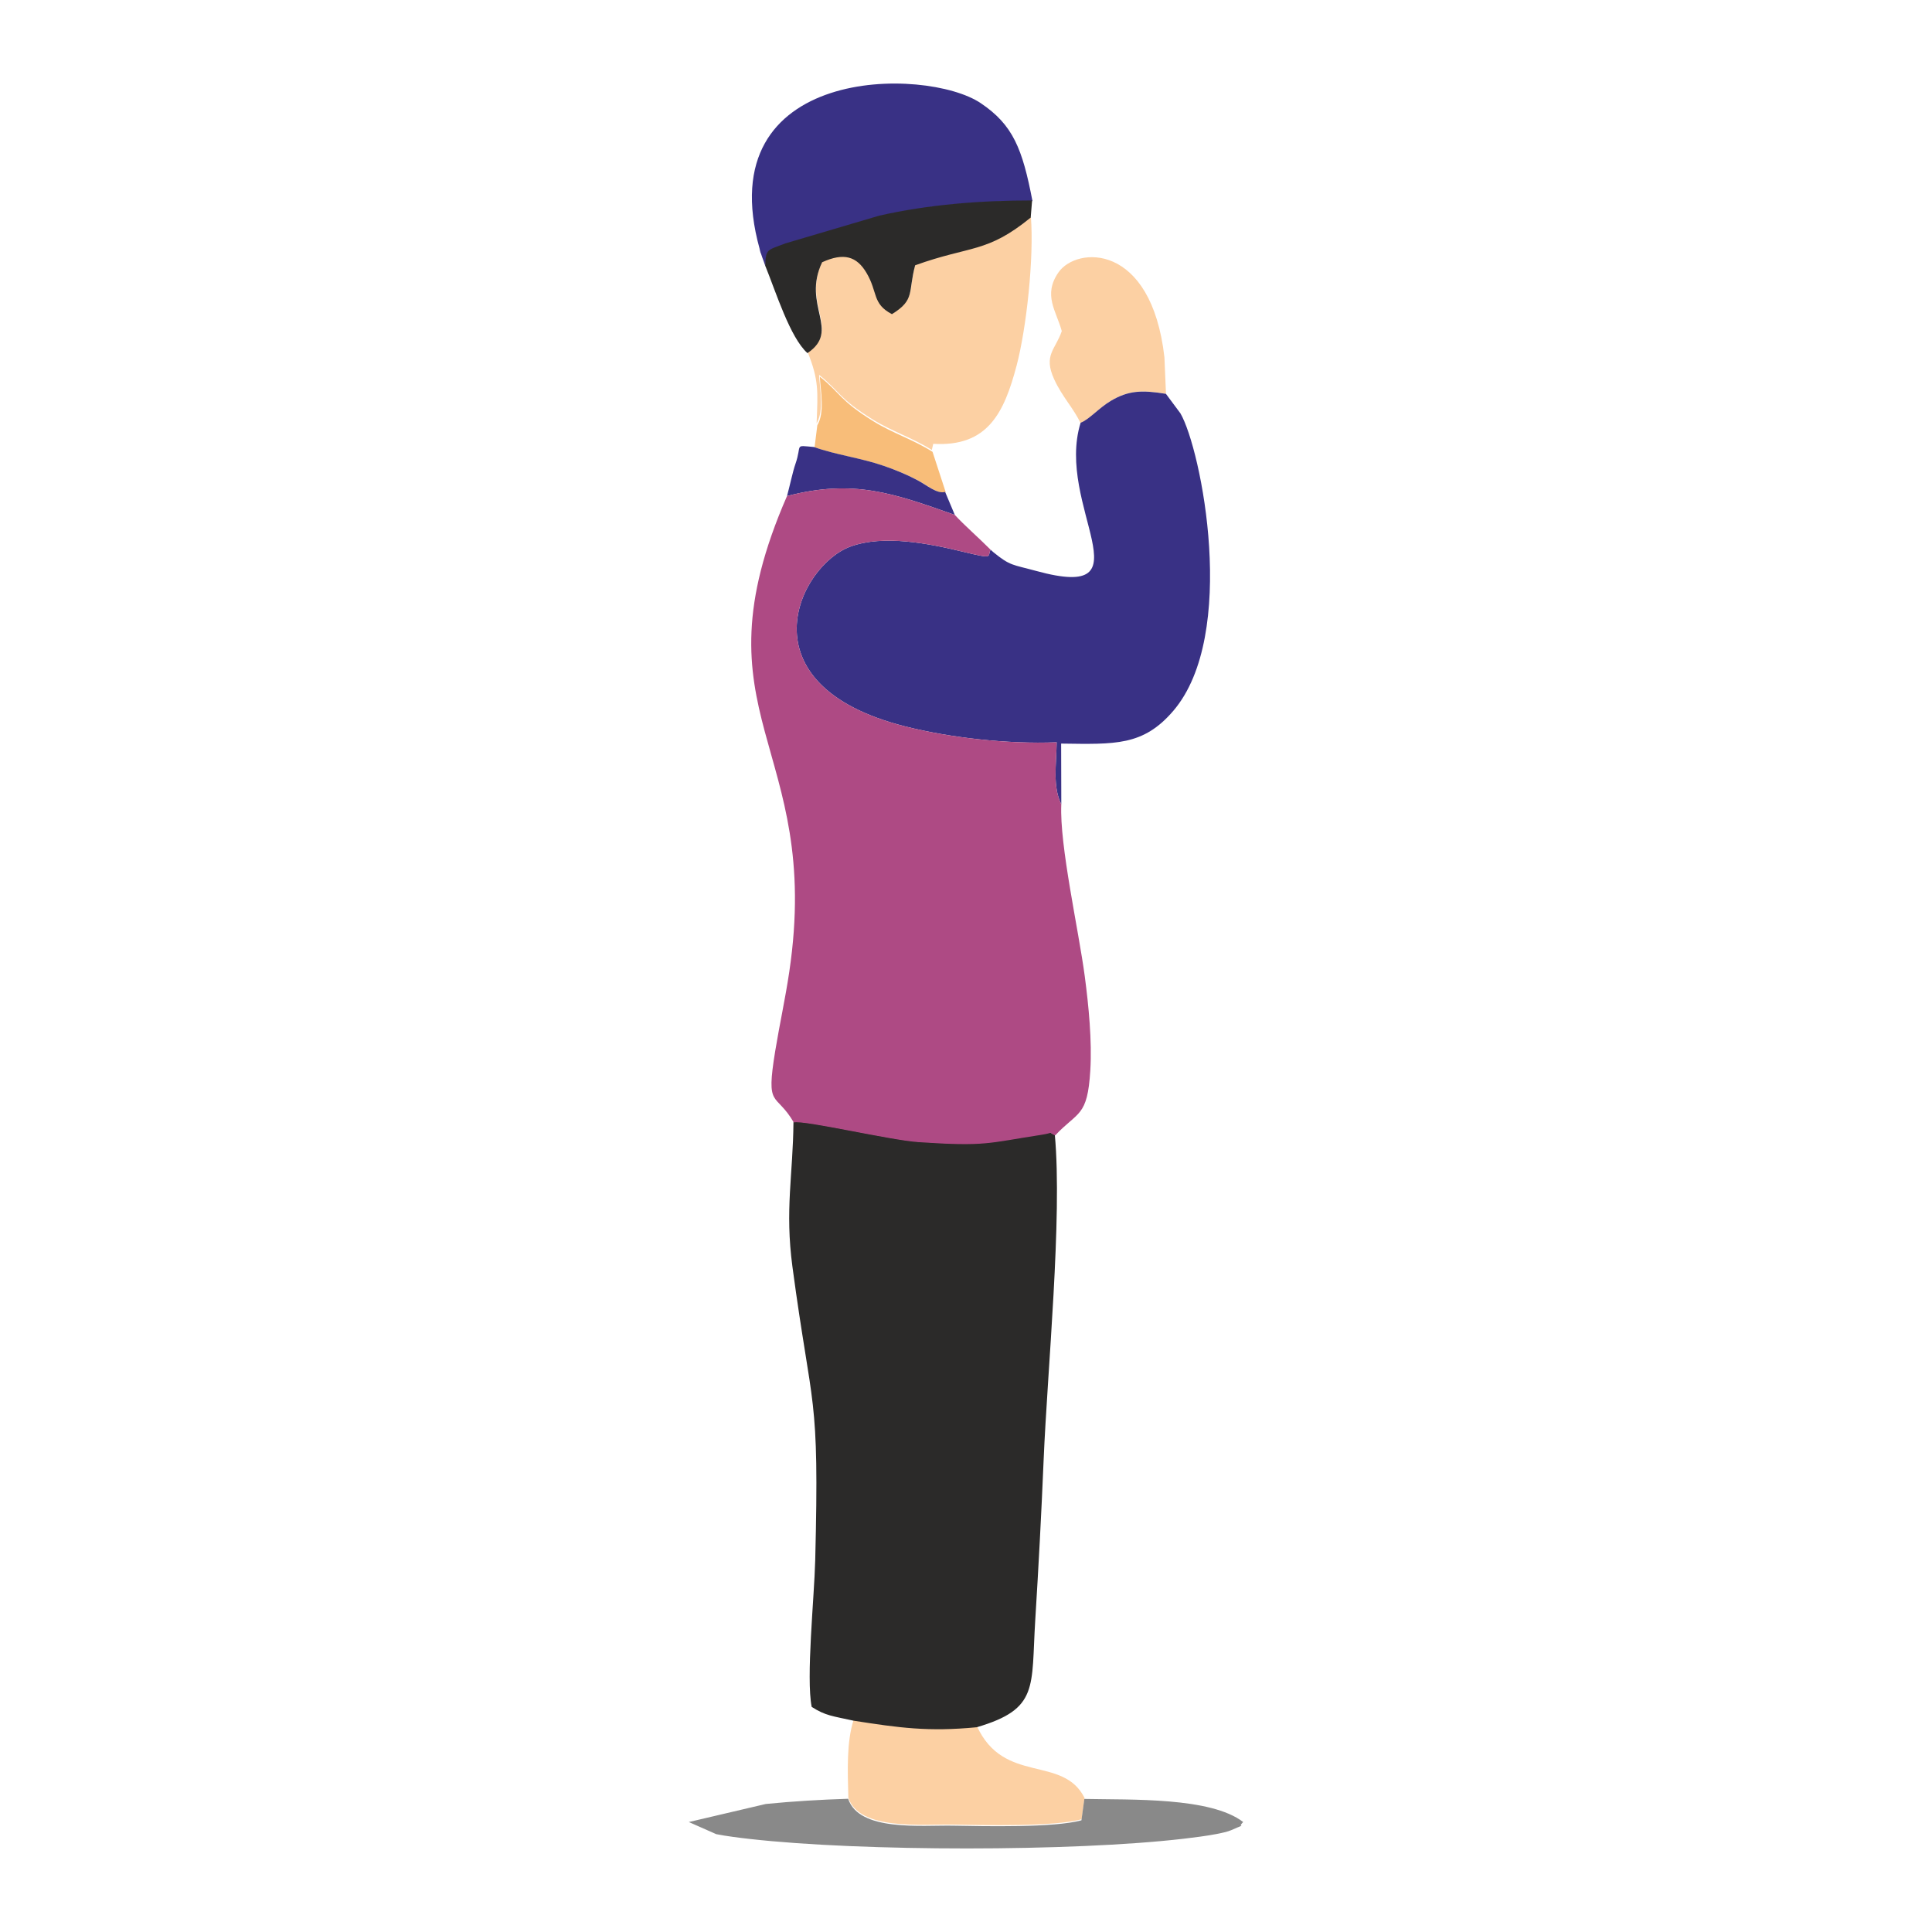 <?xml version="1.0" encoding="UTF-8" standalone="no"?>
<!-- Creator: CorelDRAW 2018 (64-Bit) -->

<svg
   xml:space="preserve"
   width="467.045"
   height="467.045"
   version="1.1"
   style="clip-rule:evenodd;fill-rule:evenodd;image-rendering:optimizeQuality;shape-rendering:geometricPrecision;text-rendering:geometricPrecision"
   viewBox="0 0 12357.224 12357.224"
   zoomAndPan="magnify"
   id="svg107"
   xmlns="http://www.w3.org/2000/svg"
   xmlns:svg="http://www.w3.org/2000/svg">&#10; <defs
   id="defs1"><style
     type="text/css"
     id="style1">&#10;   <![CDATA[
    .fil3 {fill:#898989}
    .fil5 {fill:#2B2A29}
    .fil0 {fill:#AE4A84}
    .fil4 {fill:#393185}
    .fil1 {fill:#F8BD79}
    .fil2 {fill:#FCD0A3}
   ]]>&#10;  </style></defs>&#10; <g
   id="Layer_x0020_1"
   transform="translate(75412.531,-3907.769)">&#10;  &#10;  &#10;  &#10;  &#10;  &#10;  &#10;  &#10;  &#10;  &#10;  &#10;  &#10;  &#10;  &#10;  &#10;  &#10;  &#10;  &#10;  &#10;  &#10;  &#10;  &#10;  &#10;  &#10;  &#10;  &#10;  &#10;  &#10;  &#10;  &#10;  &#10;  &#10;  &#10;  &#10;  &#10;  &#10;  &#10;  &#10;  &#10;  &#10;  &#10;  &#10;  &#10;  &#10;  &#10;  &#10;  &#10;  &#10;  &#10;  &#10;  &#10; <g
   id="g12"><rect
     style="fill:none;stroke:#000000;stroke-width:0;stroke-linejoin:bevel"
     id="rect1"
     width="12357.224"
     height="12357.224"
     x="-16264.992"
     y="-75412.531"
     ry="0"
     transform="rotate(-90)" /><g
     id="g2"
     transform="translate(-12350.292,1589.628)"><path
       class="fil1"
       d="m -57834.567,5038.341 -17.63,140.46 c 138.82,49.97 301.1,69.84 448.62,121.22 74.15,25.83 143.53,54.3 211.41,90.08 62.8,33.11 127.44,90.46 178.75,75.97 l -84.22,-257.97 c -120.01,-76.84 -254.3,-118.67 -376.2,-194.18 -219.91,-136.2 -211.25,-180.3 -344.69,-286.34 5.29,96.76 32.45,227.85 -16.04,310.76 z"
       id="path5" /><path
       class="fil2"
       d="m -57896.587,4569.891 c 72.43,179.82 65.76,253.55 57.29,456.62 48.49,-82.91 21.33,-214 16.04,-310.76 133.44,106.04 124.78,150.14 344.69,286.34 121.9,75.51 256.19,117.34 376.2,194.18 l 9.33,-39.34 c 348.95,20.47 453.21,-198.62 533.02,-500.15 63.22,-238.85 112.21,-693.28 91.33,-953.65 -281.83,229.49 -382.13,176.66 -738.99,305.09 -46.48,172.22 1.34,220.32 -148.51,312.52 -127.88,-67.18 -88.56,-139.37 -163.26,-264.97 -62.23,-104.65 -144.18,-130.33 -283.15,-67.03 -131.96,276.42 122.15,435.64 -93.99,581.15 z"
       id="path9" /><path
       class="fil2"
       d="m -57636.107,13816.381 c 69.1,211.26 469.66,168.52 668.35,172.02 202.67,3.57 645.72,14.36 823.52,-34.02 l 18.74,-136.9 c -139.29,-276.26 -515.61,-82.83 -688.17,-458.48 -310.02,29.93 -497.32,3.54 -788.27,-42 -46.91,144.06 -38.62,332.04 -34.17,499.38 z"
       id="path16" /><path
       class="fil2"
       d="m -56151.321,5023.977 c 53.74,-19.668 117.328,-96.002 194.141,-141.873 112.529,-67.178 197.627,-70.648 352.665,-45.143 l -9.908,-233.109 c -83.976,-737.601 -562.396,-710.771 -678.021,-543.119 -99.975,144.979 -14.266,244.886 21.43,375.033 -39.303,117.582 -120.163,152.779 -48.45,308.745 52.177,113.494 123.74,184.132 168.143,279.466 z"
       id="path21"
       style="stroke-width:1.007" /><path
       class="fil3"
       d="m -56126.657,13824.221 -18.74,136.9 c -177.8,48.38 -620.85,37.59 -823.52,34.02 -198.69,-3.5 -599.25,39.24 -668.35,-172.02 -176.82,5.77 -351.17,15.93 -526.76,33.41 l -492.45,115.47 175.29,77.52 c 68.51,13.55 148.52,23.28 218.3,31.14 712.82,80.28 2058.88,81.05 2770.3,-1.68 65.55,-7.61 148.99,-18.26 213.01,-30.63 27.02,-5.23 69.59,-14.09 94.04,-24.98 128.51,-57.24 23.56,0.25 74.76,-51.37 -207.84,-160.27 -716.9,-141.37 -1015.88,-147.78 z"
       id="path36" /><path
       class="fil4"
       d="m -56150.627,5022.031 c -164.47,532.85 450.7,1148.76 -283.11,948.11 -153.71,-42.02 -166.07,-31.38 -274.35,-119.77 -4.29,-3.49 -11.9,-11.23 -18.28,-16.33 -21.86,43.91 25.19,62.01 -174.08,13.65 -216.95,-52.64 -508.62,-111.61 -721.54,-33.88 -331.69,121.08 -702.53,883.37 346.94,1149.88 286.96,72.86 655.46,114.9 971.35,102.22 -1.83,145.03 -26.75,283.09 29.66,396.87 l -1.04,-388.62 c 345.48,4.49 524.52,15.6 717.01,-208.98 417.56,-487.19 179.25,-1675.11 45.75,-1903.53 l -92.52,-124.47 c -154.75,-25.21 -239.69,-21.78 -352.01,44.62 -76.67,45.34 -140.14,120.79 -193.78,140.23 z"
       id="path41" /><path
       class="fil4"
       d="m -58165.157,4022.011 c 1.55,-111.04 14.85,-99.27 129.37,-143.77 l 599.22,-177.08 c 313.95,-71.34 648.79,-97.66 978,-97.36 -64.1,-334.85 -124.46,-486.98 -330.94,-625.97 -348.73,-234.74 -1741.83,-246.78 -1413.96,932.16 26.77,96.26 -27.84,-82.13 16.78,54.76 3.21,9.84 7.68,20.35 10.47,28.46 2.83,8.24 6.08,19.81 11.06,28.8 z"
       id="path47" /><path
       class="fil4"
       d="m -58028.377,5490.841 c 427.75,-111.56 686.29,-15.43 1073.12,120.65 l -61.83,-146.91 c -51.31,14.49 -115.95,-42.86 -178.75,-75.97 -67.88,-35.78 -137.26,-64.25 -211.41,-90.08 -147.52,-51.38 -309.8,-71.25 -448.62,-121.22 -130.58,-11.31 -74.41,-18.81 -118.78,108.46 -17.32,49.67 -36.7,143.09 -53.73,205.07 z"
       id="path53" /><path
       class="fil5"
       d="m -57987.177,9493.941 c -2.53,337.48 -55.7,559.36 -6.46,927.12 125.94,940.66 172.99,787.9 145.59,1877.26 -6.06,241.15 -59.49,751.14 -22.52,937.26 89.23,57.16 133.41,58.38 267.47,88.16 290.95,45.54 478.25,71.93 788.27,42 398.7,-117.78 347.26,-253.78 374.17,-685.97 21.17,-340.07 39.21,-680.62 53.57,-1023.34 24.1,-574.87 120.36,-1550.07 71.7,-2079.68 -57.74,-24.38 9.13,-18.72 -93.85,-2.94 -339.47,52.06 -346.04,74.85 -779.88,45.94 -180.67,-12.03 -737.18,-143.13 -798.06,-125.81 z"
       id="path60" /><path
       class="fil5"
       d="m -58167.377,4018.411 c 67.85,167.05 158.26,458.71 269.63,558.22 216.14,-145.51 -37.97,-304.73 93.99,-581.15 138.97,-63.3 220.92,-37.62 283.15,67.03 74.7,125.6 35.38,197.79 163.26,264.97 149.85,-92.2 102.03,-140.3 148.51,-312.52 356.86,-128.43 457.16,-75.6 738.99,-305.09 l 9.06,-109.67 c -329.21,-0.3 -664.05,26.02 -978,97.36 l -599.22,177.08 c -114.52,44.5 -127.82,32.73 -129.37,143.77 z"
       id="path67" /><path
       class="fil0"
       d="m -58028.377,5490.841 c -616.05,1411.2 230.92,1588.19 14.35,3043.6 -25.92,174.17 -61.93,335.88 -89.74,505.45 -61.73,376.31 1.86,257.66 118.81,457.65 60.88,-17.32 617.39,113.78 798.06,125.81 433.84,28.91 440.41,6.12 779.88,-45.94 102.98,-15.78 36.11,-21.44 93.85,2.94 146.28,-156 206.46,-115.84 224.62,-415.38 11.48,-189.57 -10.46,-413.37 -35.24,-601.18 -39.21,-297.23 -162.34,-837.92 -150.25,-1101.01 -56.41,-113.78 -31.49,-251.84 -29.66,-396.87 -315.89,12.68 -684.39,-29.36 -971.35,-102.22 -1049.47,-266.51 -678.63,-1028.8 -346.94,-1149.88 212.92,-77.73 504.59,-18.76 721.54,33.88 199.27,48.36 152.22,30.26 174.08,-13.65 -74.38,-74.79 -166.74,-154.97 -228.89,-222.55 -386.83,-136.08 -645.37,-232.21 -1073.12,-120.65 z"
       id="path77" /></g></g></g>&#10;</svg>
